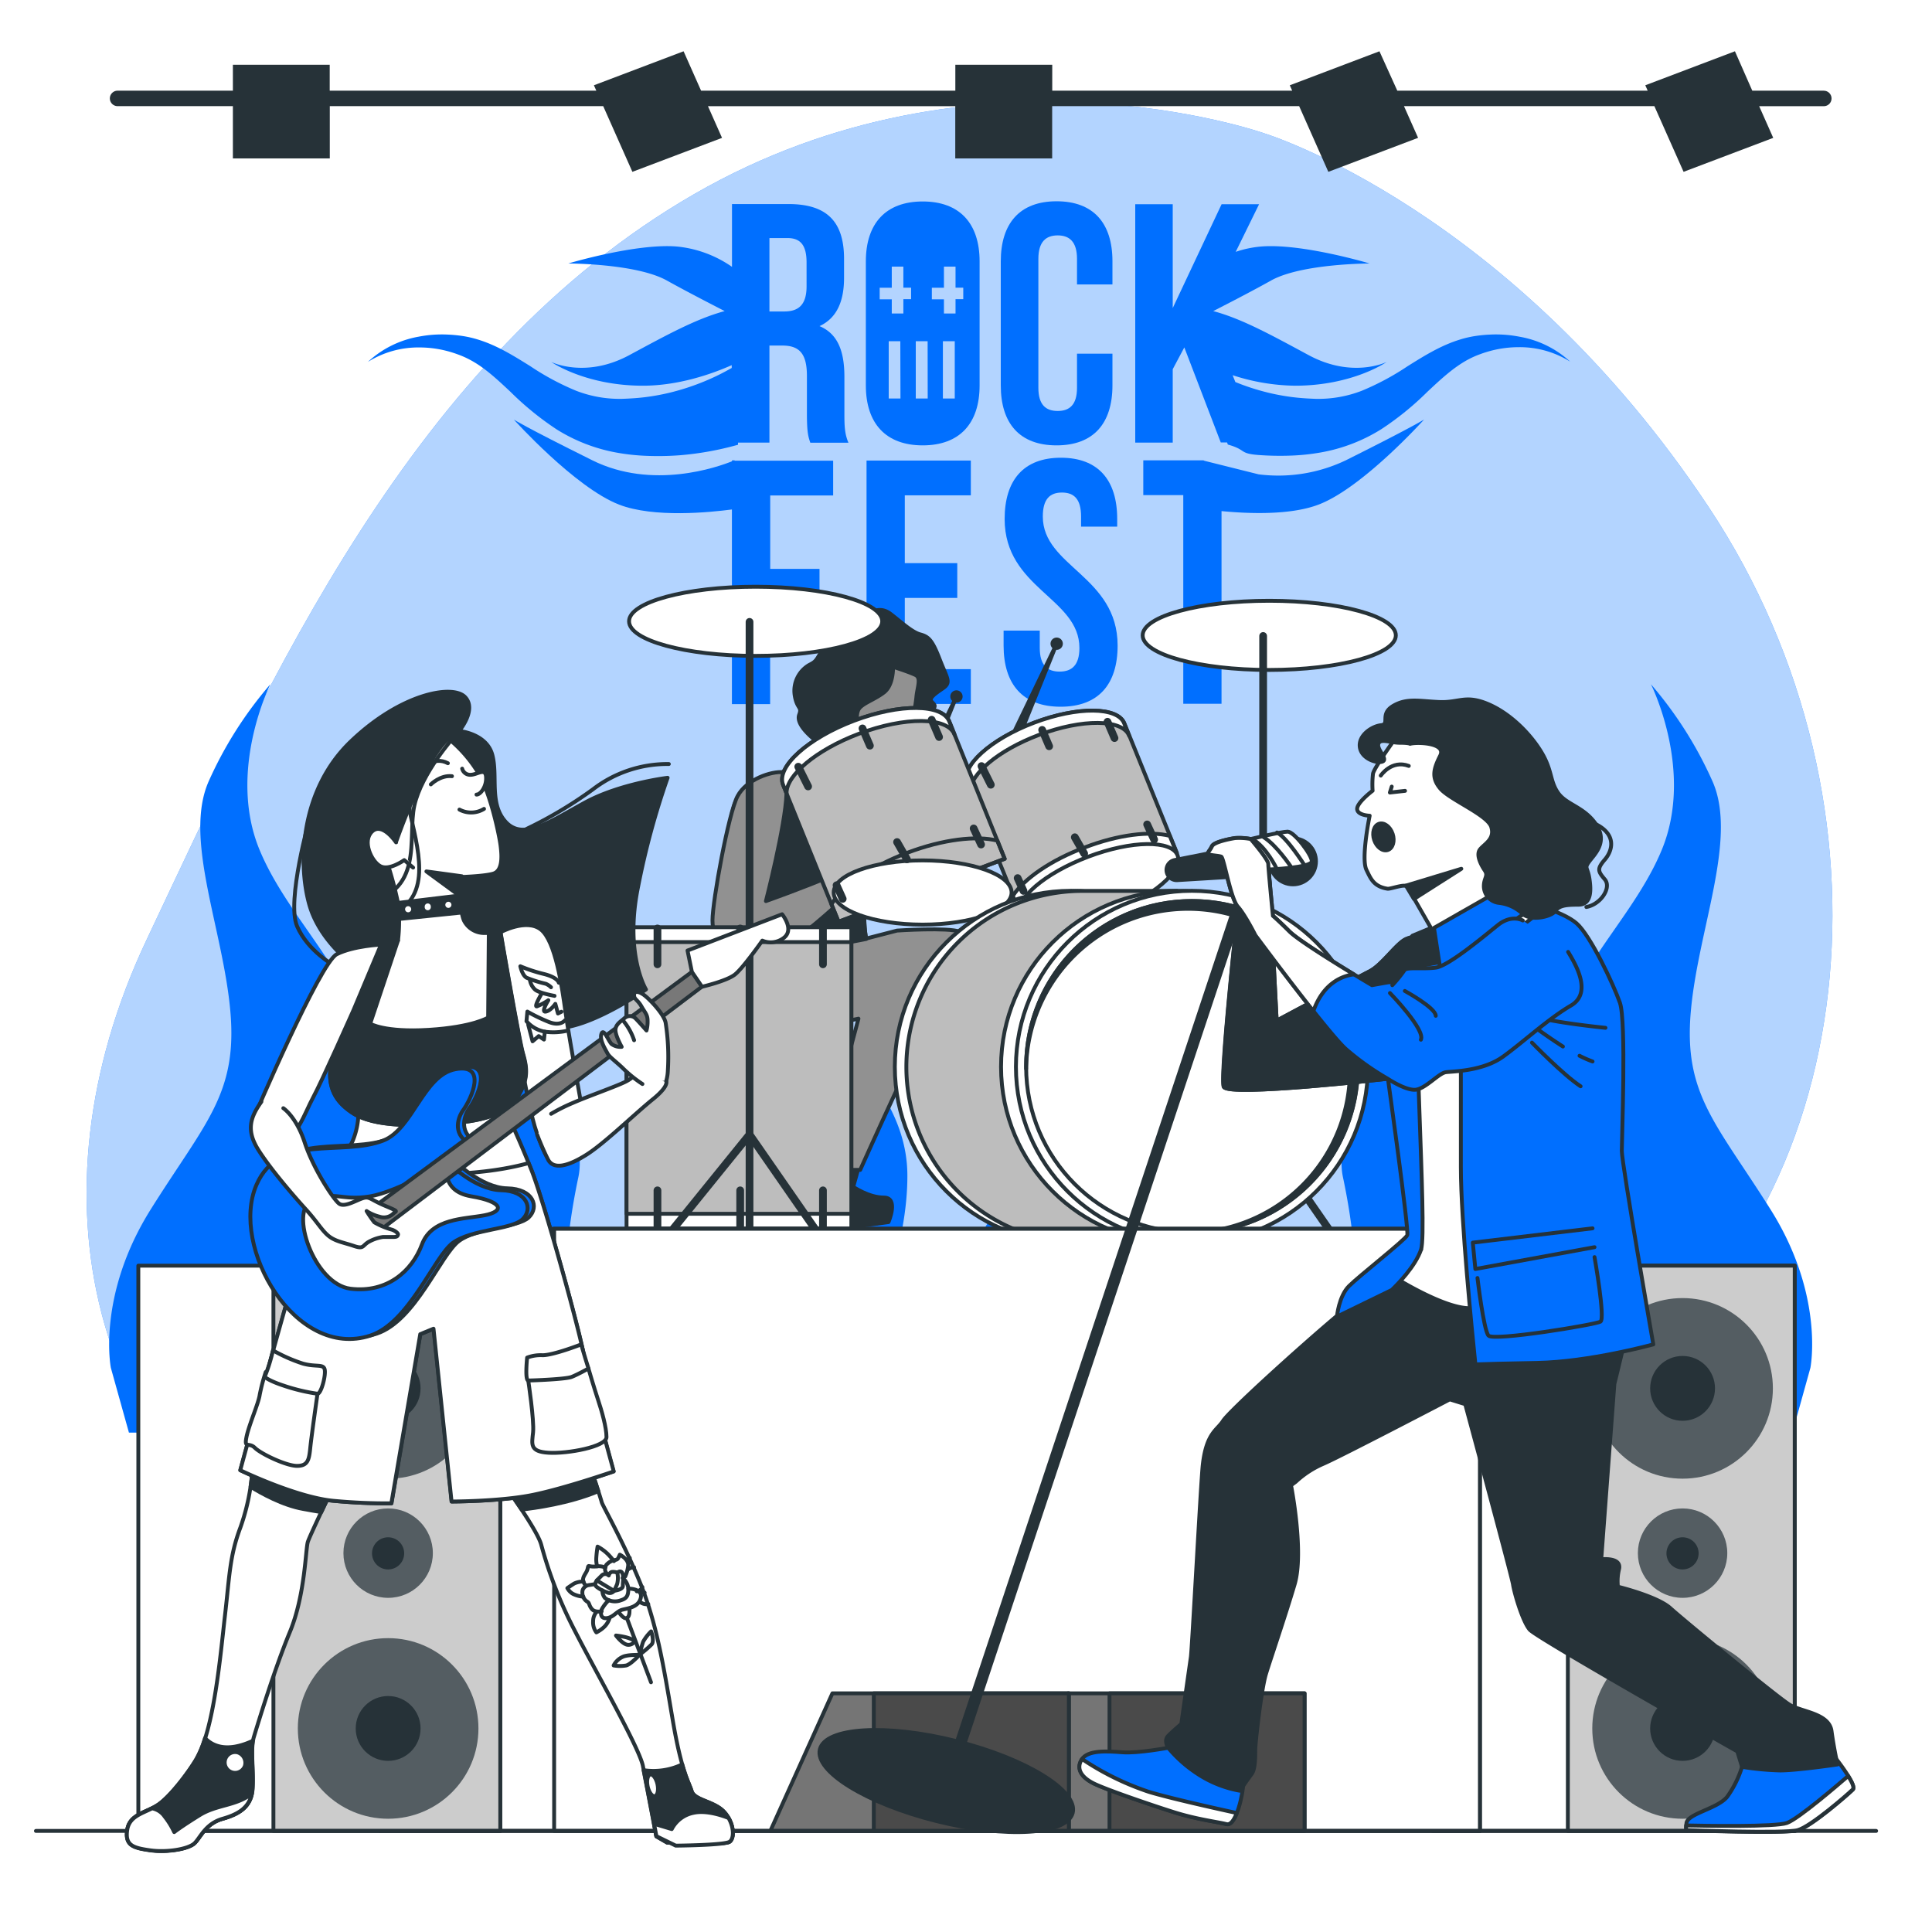 <svg class="animated" id="freepik_stories-rock-band" xmlns="http://www.w3.org/2000/svg" viewBox="0 0 500 500" version="1.1" xmlns:xlink="http://www.w3.org/1999/xlink" xmlns:svgjs="http://svgjs.com/svgjs"><style>svg#freepik_stories-rock-band:not(.animated) .animable {opacity: 0;}svg#freepik_stories-rock-band.animated #freepik--background-simple--inject-2 {animation: 1.5s Infinite  linear floating;animation-delay: 0s;}svg#freepik_stories-rock-band.animated #freepik--Graphics--inject-2 {animation: 1.5s Infinite  linear floating;animation-delay: 0s;}svg#freepik_stories-rock-band.animated #freepik--character-2--inject-2 {animation: 1.5s Infinite  linear heartbeat;animation-delay: 0s;}svg#freepik_stories-rock-band.animated #freepik--character-3--inject-2 {animation: 1.5s Infinite  linear wind;animation-delay: 0s;}svg#freepik_stories-rock-band.animated #freepik--character-1--inject-2 {animation: 1.5s Infinite  linear wind;animation-delay: 0s;}            @keyframes floating {                0% {                    opacity: 1;                    transform: translateY(0px);                }                50% {                    transform: translateY(-10px);                }                100% {                    opacity: 1;                    transform: translateY(0px);                }            }                    @keyframes heartbeat {                0% {                    transform: scale(1);                }                10% {                    transform: scale(1.1);                }                30% {                    transform: scale(1);                }                40% {                    transform: scale(1);                }                50% {                    transform: scale(1.1);                }                60% {                    transform: scale(1);                }                100% {                    transform: scale(1);                }            }                    @keyframes wind {                0% {                    transform: rotate( 0deg );                }                25% {                    transform: rotate( 1deg );                }                75% {                    transform: rotate( -1deg );                }            }        </style><g id="freepik--background-simple--inject-2" class="animable" style="transform-origin: 248.322px 223.357px;"><path d="M327.3,34.54S252.79,8.05,179.66,50.23s-110,125.9-141.73,193S24.49,378.49,80.31,409.6s93.79-14.75,172.11-17,99.38,9,164.37-35.28,76.74-148.73,25.47-226S327.3,34.54,327.3,34.54Z" style="fill: #006FFF; transform-origin: 248.322px 223.357px;" id="el3nbz76eatg9" class="animable"></path><g id="elfr7hnqqra3w"><path d="M327.3,34.54S252.79,8.05,179.66,50.23s-110,125.9-141.73,193S24.49,378.49,80.31,409.6s93.79-14.75,172.11-17,99.38,9,164.37-35.28,76.74-148.73,25.47-226S327.3,34.54,327.3,34.54Z" style="fill: rgb(255, 255, 255); opacity: 0.7; transform-origin: 248.322px 223.357px;" class="animable" id="elv9jursdvvb"></path></g></g><g id="freepik--Graphics--inject-2" class="animable" style="transform-origin: 248.617px 211.425px;"><path d="M458.21,313c-14.07-22.34-22.51-29.79-20.63-51.2s12.19-44.69,5.62-59.58a101.84,101.84,0,0,0-15.94-25.14s11.26,22.35,2.82,42.83S401,255.34,401,281.35s11.77,44.22,5.42,57.48-26.05,18.85-26.05,18.85,16.88-15.82,8.44-33.51-18.75-27-20.63-39.1,1.88-29.79,1.88-29.79-26.26,31.65-22.51,49.34,4.69,35.38,0,40a29.73,29.73,0,0,1-10.32,6.52s7.5-12.11,0-21.41c0,0-10-13.06-12.19-20.49s0-33.51,0-33.51S309.1,301.83,311,314.86s-1.87,31.65-3.75,34.44a18.5,18.5,0,0,0-2.46,5.48v0c-1.4-2.08-4.2-16-2.8-25.67S291.47,300,291.47,300s1.64,19.44,0,25-9.09,15.26-9.09,15.26c-5.59,6.94,0,16,0,16a22,22,0,0,1-7.68-4.86c-3.5-3.47-2.8-16.65,0-29.83s-16.77-36.77-16.77-36.77,2.79,13.19,1.39,22.2-9.08,16-15.37,29.14,6.29,25,6.29,25-14.68-4.16-19.41-14,4-23.46,4-42.84-15.37-30.52-21.66-45.79,2.1-31.91,2.1-31.91a76.12,76.12,0,0,0-11.89,18.73c-4.89,11.1,2.8,28.45,4.2,44.4s-4.89,21.51-15.38,38.16A54.5,54.5,0,0,0,187,338.27c-1.17-7-1.88-16.1-.83-23.41,1.87-13-14.07-39.1-14.07-39.1s2.2,26.09,0,33.51S160,329.76,160,329.76c-7.5,9.3,0,21.41,0,21.41a29.73,29.73,0,0,1-10.32-6.52c-4.69-4.65-3.75-22.34,0-40s-22.5-49.34-22.5-49.34S130.88,273,129,285.07s-12.19,21.41-20.63,39.1,8.44,33.51,8.44,33.51-19.69-5.58-26-18.85,5.43-31.48,5.42-57.48-20.63-41-29.07-61.44,2.81-42.83,2.81-42.83A101.84,101.84,0,0,0,54,202.22c-6.57,14.89,3.75,38.17,5.62,59.58S53,290.66,39,313s-10.31,41-10.31,41l4.68,16.76h430.5L468.53,354S472.28,335.34,458.21,313Z" style="fill: #006FFF; transform-origin: 248.617px 273.92px;" id="elqogoi334cl8" class="animable"></path><path d="M218.53,97.54c0-6.44-1.59-11.11-6.44-13.14,4.32-2,6.35-6.17,6.35-12.51V67c0-9.52-4.32-14.19-14.37-14.19H189.44V69.06a30,30,0,0,0-14.25-5.26c-10.55-.88-28.12,4.39-28.12,4.39s17.57,0,25.48,4.39c4.62,2.57,10.74,5.74,15,7.93-7.43,2-15.12,6.25-24.69,11.4-11.42,6.15-20.21,1.76-20.21,1.76s8.79,6.15,23.72,6.15c9.19,0,17.78-3,23-5.32v.73c-1.32.74-2.65,1.46-4,2.1a62.06,62.06,0,0,1-11.9,4.26,57.39,57.39,0,0,1-6.23,1.16c-2.09.27-4.25.4-6.21.47a31.24,31.24,0,0,1-11.87-2.07,67.13,67.13,0,0,1-11.91-6.38c-4.09-2.54-8.52-5.37-13.64-6.92a27.25,27.25,0,0,0-3.88-.89,35.62,35.62,0,0,0-3.84-.37,31.54,31.54,0,0,0-7.59.55,25.88,25.88,0,0,0-13.1,6.53,24.58,24.58,0,0,1,13.38-3.75,28.23,28.23,0,0,1,6.75.83,28.67,28.67,0,0,1,3.23,1,22.47,22.47,0,0,1,3,1.33c3.83,2,7.12,5.11,10.62,8.39a77.07,77.07,0,0,0,11.92,9.68,43.89,43.89,0,0,0,15.57,6,55.37,55.37,0,0,0,8.17.84,75.33,75.33,0,0,0,8.09-.17A79.52,79.52,0,0,0,191,115.1v-.55h8.13V89.43h3.35c4.41,0,6.35,2.11,6.35,7.84V107c0,5,.35,6,.88,7.58h9.87c-1-2.29-1.05-4.49-1.05-7.49Zm-9.79-23.45c0,4.94-2.2,6.52-5.82,6.52h-3.79v-19h4.68c3.43,0,4.93,1.94,4.93,6.35Z" style="fill: #006FFF; transform-origin: 157.39px 85.42px;" id="el9owyiz1ozcv" class="animable"></path><path d="M273.44,115.26c9.52,0,14.46-5.64,14.46-15.52v-8.2h-9.17v8.82c0,4.41-1.94,6-5,6s-5-1.58-5-6V67c0-4.41,1.94-6.08,5-6.08s5,1.67,5,6.08v6.61h9.17v-6c0-9.88-4.94-15.52-14.46-15.52S259,57.78,259,67.66V99.74C259,109.62,263.92,115.26,273.44,115.26Z" style="fill: #006FFF; transform-origin: 273.45px 83.675px;" id="elug3l85j49ts" class="animable"></path><path d="M238.8,52.14c-9.52,0-14.72,5.64-14.72,15.52V99.74c0,9.88,5.2,15.52,14.72,15.52s14.72-5.64,14.72-15.52V67.66C253.52,57.78,248.32,52.14,238.8,52.14Zm-5.76,51H230V88.3H233Zm2.75-25.71h-2v3.71h-3V77.47h-3.13v-3h3.13V69h3v5.45h2Zm4.3,25.71H237V88.3h3.07Zm7,0h-3.07V88.3h3.07Zm2.2-25.71h-2v3.71h-3V77.47h-3.13v-3h3.13V69h3v5.45h2Z" style="fill: #006FFF; transform-origin: 238.8px 83.7px;" id="elz8gbm4q3or" class="animable"></path><polygon points="224.26 182.18 251.25 182.18 251.25 173.18 234.16 173.18 234.16 154.74 247.74 154.74 247.74 145.74 234.16 145.74 234.16 128.19 251.25 128.19 251.25 119.19 224.26 119.19 224.26 182.18" style="fill: #006FFF; transform-origin: 237.755px 150.685px;" id="elnc7th4am5vc" class="animable"></polygon><path d="M269.88,133.68c0-4.5,1.8-6.21,4.95-6.21s4.95,1.71,4.95,6.21v2.61h9.35v-2c0-10.08-4.95-15.83-14.57-15.83S260,124.23,260,134.31c0,18,19.35,20.43,19.35,33.38,0,4.5-2,6.12-5.13,6.12s-5.13-1.62-5.13-6.12V163.2h-9.36v3.86c0,10.08,5,15.84,14.76,15.84s14.75-5.76,14.75-15.84C289.22,149.07,269.88,146.64,269.88,133.68Z" style="fill: #006FFF; transform-origin: 274.485px 150.68px;" id="elofrbk3f2gfo" class="animable"></path><path d="M190.12,119.14l-.12,0h-.56v.24c-3.56,1.44-20.58,7.53-36.22-.29C135.65,110.36,133,108.6,133,108.6s15.81,17.57,27.23,22c9,3.47,23.47,2,29.19,1.25v50.37h9.89v-26h12.78v-9H199.33v-19h16.29v-9H190.13Z" style="fill: #006FFF; transform-origin: 174.31px 145.41px;" id="eluhik8dxx1ge" class="animable"></path><path d="M393.24,87.14a31.63,31.63,0,0,0-7.6-.55,35.44,35.44,0,0,0-3.83.37,26.94,26.94,0,0,0-3.88.89c-5.12,1.55-9.56,4.38-13.64,6.92a67.82,67.82,0,0,1-11.91,6.38,31.27,31.27,0,0,1-11.87,2.07c-2-.07-4.12-.2-6.21-.47a56.94,56.94,0,0,1-6.23-1.16,60,60,0,0,1-8.36-2.72L319,97.1a53.86,53.86,0,0,0,16.16,2.72c14.94,0,23.72-6.15,23.72-6.15s-8.78,4.39-20.2-1.76c-9.57-5.15-17.26-9.42-24.7-11.4,4.29-2.19,10.41-5.36,15-7.93,7.91-4.39,25.48-4.39,25.48-4.39s-17.57-5.27-28.11-4.39a27.61,27.61,0,0,0-6.55,1.38l6.05-12.33h-9.7L303.5,79.73V52.85h-9.7v61.7h9.7v-19l3-5.64,9.43,24.59h1.64l.19.55c4.93,1.37,2.79,2.3,7.88,2.7a75.52,75.52,0,0,0,8.1.17,55.24,55.24,0,0,0,8.16-.84,43.82,43.82,0,0,0,15.57-6,76.69,76.69,0,0,0,11.93-9.68c3.5-3.28,6.79-6.35,10.61-8.39a23.71,23.71,0,0,1,3-1.33,30,30,0,0,1,3.23-1,28.31,28.31,0,0,1,6.76-.83,24.52,24.52,0,0,1,13.37,3.75A25.88,25.88,0,0,0,393.24,87.14Z" style="fill: #006FFF; transform-origin: 350.085px 85.405px;" id="el1ryisa7wqd3" class="animable"></path><path d="M325.73,122.76l-14-3.5-.28-.12v0H295.88v9h10.35v54h9.9V132.27c6.9.67,17.86,1.12,25.19-1.71,11.42-4.39,27.24-22,27.24-22s-2.64,1.76-20.21,10.54A40.54,40.54,0,0,1,325.73,122.76Z" style="fill: #006FFF; transform-origin: 332.22px 145.35px;" id="el7dlrf0284pe" class="animable"></path></g><g id="freepik--character-2--inject-2" class="animable" style="transform-origin: 263.217px 241.872px;"><polygon points="261.32 191.79 273.47 166.59 262.84 193 261.32 191.79" style="fill: rgb(38, 50, 56); stroke: rgb(38, 50, 56); stroke-linecap: round; stroke-linejoin: round; transform-origin: 267.395px 179.795px;" id="eln7c3rad1mfa" class="animable"></polygon><path d="M274.56,166.59a1.09,1.09,0,1,0-1.09,1.09A1.09,1.09,0,0,0,274.56,166.59Z" style="fill: rgb(38, 50, 56); stroke: rgb(38, 50, 56); stroke-linecap: round; stroke-linejoin: round; transform-origin: 273.47px 166.59px;" id="elt2pfvivirah" class="animable"></path><polygon points="235.38 205.46 247.53 180.25 236.9 206.67 235.38 205.46" style="fill: rgb(38, 50, 56); stroke: rgb(38, 50, 56); stroke-linecap: round; stroke-linejoin: round; transform-origin: 241.455px 193.46px;" id="elu3azuhmw7x" class="animable"></polygon><path d="M248.62,180.25a1.09,1.09,0,1,0-1.09,1.09A1.09,1.09,0,0,0,248.62,180.25Z" style="fill: rgb(38, 50, 56); stroke: rgb(38, 50, 56); stroke-linecap: round; stroke-linejoin: round; transform-origin: 247.53px 180.25px;" id="elfrzpj7i07kc" class="animable"></path><path d="M222.81,300l-2,7.15s4,2.78,7.94,2.78,1.19,6.35,1.19,6.35-5.56.8-9.53,1.2-8.34-3.58-11.51-4.77-7.15-2.78-7.15-2.78l6.75-11.52,2-3.57Z" style="fill: rgb(38, 50, 56); stroke: rgb(38, 50, 56); stroke-linecap: round; stroke-linejoin: round; transform-origin: 216.312px 306.174px;" id="elel1gm9tbqv9" class="animable"></path><path d="M217.41,183.61s-2.36,8.56-4.72,11.8-3.84,3.84-10,4.43-10.63,3.55-12.4,8-5.9,30.41-4.72,32.77-1.77,21.55,4.72,25.09,31.88-2.07,31.88-2.07L211.7,302.77h10.92s17.52-39.17,21.95-46,6.79-14.46,3.83-15.64-16.23-.3-16.23-.3l-8,2.07s-2.36-10.92,3.25-20.66,11.51-13,10-18.3-13-4.73-13-4.73l2.07-5Z" style="fill: rgb(145, 145, 145); stroke: rgb(38, 50, 56); stroke-linecap: round; stroke-linejoin: round; transform-origin: 217.539px 243.19px;" id="elhxmgt3kmp28" class="animable"></path><path d="M227.45,222.28c5.6-9.74,11.51-13,10-18.3s-13-4.73-13-4.73,3.25,9.45-3.24,8.56-10.93-9.74-10.93-9.74l-.14,0c-1.56,1.06-3.59,1.44-7.53,1.81-6.2.59-10.63,3.55-12.4,8s-5.9,30.41-4.72,32.77a4.75,4.75,0,0,1,.27,1.58c2.85,2.28,6.85,5,9.77,5.21,5,.29,28.63-4.43,28.63-4.43S221.84,232,227.45,222.28Z" style="fill: rgb(38, 50, 56); stroke: rgb(38, 50, 56); stroke-linecap: round; stroke-linejoin: round; transform-origin: 211.485px 222.761px;" id="el5cyn3uojztk" class="animable"></path><path d="M202.65,199.84s1.18-2.65.89,5.61-5.32,27.75-5.32,27.75,10-3.54,16.83-6.5,8.56-3.54,8.56-3.54l.59,3.84s-19.78,19.78-28,21.55-11.81-5.32-11.81-10.33,4.13-27.75,6.49-32.18S199.7,199.55,202.65,199.84Z" style="fill: rgb(145, 145, 145); stroke: rgb(38, 50, 56); stroke-linecap: round; stroke-linejoin: round; transform-origin: 204.295px 224.131px;" id="elxhy3b6d3udq" class="animable"></path><path d="M222.72,163.54s-5.61,5.6-5.9,13,0,10.93,1.18,13.88,6.49,8.26,11.22,6.79,10.33-13.58,10-22.14S231.28,158.52,222.72,163.54Z" style="fill: rgb(145, 145, 145); stroke: rgb(38, 50, 56); stroke-linecap: round; stroke-linejoin: round; transform-origin: 227.975px 179.722px;" id="elqf7mwjw4dsb" class="animable"></path><path d="M231.12,172.57s.19,4.67-2.34,6.62-5.83,2.91-6.61,4.47,0,3.31-1.36,4.86-3.31,6-3.31,6-.78,1.16-4.67-1.56-6.81-5.84-6-8-.59-1.36-1.17-5.06a7.73,7.73,0,0,1,3.7-7.78c1.94-1,1.75-1,4.08-5.06s2-4.47,4.87-6,4.28-1.36,6-2.14,3.69-1.94,6.22,0,5.45,4.67,7.59,5.25,3.11,1.37,5.06,6.43,3.11,6,.78,7.58-3.51,2.53-2.92,3.31,1.36,1,.39,2.14a8,8,0,0,1-3.12,2.33c-1,.39-2.33,1-2.33,1a50.67,50.67,0,0,0,1.17-6.42c.19-2.53,1.36-5.06-.2-5.84S231.12,172.57,231.12,172.57Z" style="fill: rgb(38, 50, 56); stroke: rgb(38, 50, 56); stroke-linecap: round; stroke-linejoin: round; transform-origin: 225.415px 176.311px;" id="elpxi3poildu9" class="animable"></path><ellipse cx="328.48" cy="164.43" rx="32.76" ry="8.95" style="fill: rgb(255, 255, 255); stroke: rgb(38, 50, 56); stroke-linecap: round; stroke-linejoin: round; transform-origin: 328.48px 164.43px;" id="elykurfjfob0p" class="animable"></ellipse><polyline points="326.9 164.59 326.9 293.62 306.67 318.61" style="fill: none; stroke: rgb(38, 50, 56); stroke-linecap: round; stroke-linejoin: round; stroke-width: 2px; transform-origin: 316.785px 241.6px;" id="elgdj7dshnx1l" class="animable"></polyline><line x1="326.9" y1="293.62" x2="343.96" y2="318.22" style="fill: none; stroke: rgb(38, 50, 56); stroke-linecap: round; stroke-linejoin: round; stroke-width: 2px; transform-origin: 335.43px 305.92px;" id="elb3d3bmzt2d8" class="animable"></line><line x1="326.9" y1="295.6" x2="326.9" y2="318.22" style="fill: none; stroke: rgb(38, 50, 56); stroke-linecap: round; stroke-linejoin: round; stroke-width: 2px; transform-origin: 326.9px 306.91px;" id="el4ix2ri22h32" class="animable"></line><path d="M291,187.24c-1.66-4.36-12.1-4.46-23.33-.21s-19,11.24-17.34,15.6l13.59,33.52,40.66-15.39Z" style="fill: rgb(189, 189, 189); stroke: rgb(38, 50, 56); stroke-linecap: round; stroke-linejoin: round; transform-origin: 277.343px 210.028px;" id="elzl3rcbfufis" class="animable"></path><path d="M268.78,190.23c11.29-4.27,21.79-4.18,23.45.21l-1.28-3.2c-1.66-4.36-12.1-4.46-23.33-.21s-19,11.24-17.34,15.6l.87,2.14C251,200.37,258.42,194.15,268.78,190.23Z" style="fill: rgb(255, 255, 255); stroke: rgb(38, 50, 56); stroke-linecap: round; stroke-linejoin: round; transform-origin: 271.143px 194.338px;" id="el8edvdvg7stx" class="animable"></path><path d="M262.12,231.84l1.75,4.31,40.66-15.39-1.8-4.44c-5.05-1.3-13.32-.34-22,3C271.9,222.61,265,227.47,262.12,231.84Z" style="fill: rgb(255, 255, 255); stroke: rgb(38, 50, 56); stroke-linecap: round; stroke-linejoin: round; transform-origin: 283.325px 225.956px;" id="elraknnqx81h" class="animable"></path><path d="M264.08,236.71c1.54,4.06,11.88,3.9,23.11-.35s19.09-11,17.56-15-11.88-3.9-23.11.35S262.55,232.66,264.08,236.71Z" style="fill: rgb(255, 255, 255); stroke: rgb(38, 50, 56); stroke-linecap: round; stroke-linejoin: round; transform-origin: 284.415px 229.047px;" id="elylpvpqnf8b" class="animable"></path><line x1="254.01" y1="198.26" x2="256.42" y2="203.09" style="fill: none; stroke: rgb(38, 50, 56); stroke-linecap: round; stroke-linejoin: round; stroke-width: 2px; transform-origin: 255.215px 200.675px;" id="el6mqgdx98ktc" class="animable"></line><line x1="269.71" y1="188.9" x2="271.52" y2="193.13" style="fill: none; stroke: rgb(38, 50, 56); stroke-linecap: round; stroke-linejoin: round; stroke-width: 2px; transform-origin: 270.615px 191.015px;" id="elzkfc9j603w" class="animable"></line><line x1="286.62" y1="186.79" x2="288.43" y2="191.01" style="fill: none; stroke: rgb(38, 50, 56); stroke-linecap: round; stroke-linejoin: round; stroke-width: 2px; transform-origin: 287.525px 188.9px;" id="el28kxyl0ptygj" class="animable"></line><line x1="263.37" y1="227.25" x2="264.88" y2="230.57" style="fill: none; stroke: rgb(38, 50, 56); stroke-linecap: round; stroke-linejoin: round; stroke-width: 2px; transform-origin: 264.125px 228.91px;" id="elakz50zpm1bj" class="animable"></line><line x1="278.16" y1="216.68" x2="280.58" y2="220.9" style="fill: none; stroke: rgb(38, 50, 56); stroke-linecap: round; stroke-linejoin: round; stroke-width: 2px; transform-origin: 279.37px 218.79px;" id="elw4uyxv3kqn" class="animable"></line><line x1="296.88" y1="213.36" x2="298.69" y2="217.28" style="fill: none; stroke: rgb(38, 50, 56); stroke-linecap: round; stroke-linejoin: round; stroke-width: 2px; transform-origin: 297.785px 215.32px;" id="elv98ia11fqmf" class="animable"></line><path d="M245.69,186.75c-1.75-4.62-12.8-4.72-24.69-.22s-20.11,11.89-18.36,16.52L217,238.53l43-16.29Z" style="fill: rgb(189, 189, 189); stroke: rgb(38, 50, 56); stroke-linecap: round; stroke-linejoin: round; transform-origin: 231.203px 210.874px;" id="elnkwg6pcfgih" class="animable"></path><path d="M222.22,189.92c12-4.53,23.07-4.43,24.83.22l-1.36-3.39c-1.75-4.62-12.8-4.72-24.69-.22s-20.11,11.89-18.36,16.52l.92,2.26C203.43,200.66,211.26,194.06,222.22,189.92Z" style="fill: rgb(255, 255, 255); stroke: rgb(38, 50, 56); stroke-linecap: round; stroke-linejoin: round; transform-origin: 224.728px 194.264px;" id="eloy7fw2mc0m" class="animable"></path><path d="M215.18,234l1.85,4.56,43-16.29-1.91-4.71c-5.35-1.37-14.11-.35-23.3,3.13C225.53,224.19,218.19,229.34,215.18,234Z" style="fill: none; stroke: rgb(38, 50, 56); stroke-linecap: round; stroke-linejoin: round; transform-origin: 237.605px 227.766px;" id="elbttb9z1duw" class="animable"></path><g id="elgl3jb3lua79"><ellipse cx="238.78" cy="230.98" rx="23.02" ry="8.31" style="fill: rgb(255, 255, 255); stroke: rgb(38, 50, 56); stroke-linecap: round; stroke-linejoin: round; transform-origin: 238.78px 230.98px; transform: rotate(-20.73deg);" class="animable" id="eluhyw2r4gmh"></ellipse></g><line x1="206.59" y1="198.42" x2="209.14" y2="203.53" style="fill: none; stroke: rgb(38, 50, 56); stroke-linecap: round; stroke-linejoin: round; stroke-width: 2px; transform-origin: 207.865px 200.975px;" id="elpx9sidb6iv" class="animable"></line><line x1="223.21" y1="188.51" x2="225.13" y2="192.98" style="fill: none; stroke: rgb(38, 50, 56); stroke-linecap: round; stroke-linejoin: round; stroke-width: 2px; transform-origin: 224.17px 190.745px;" id="ela82y514r6jp" class="animable"></line><line x1="241.11" y1="186.27" x2="243.03" y2="190.74" style="fill: none; stroke: rgb(38, 50, 56); stroke-linecap: round; stroke-linejoin: round; stroke-width: 2px; transform-origin: 242.07px 188.505px;" id="elmsktq7424c" class="animable"></line><line x1="216.5" y1="229.1" x2="218.09" y2="232.62" style="fill: none; stroke: rgb(38, 50, 56); stroke-linecap: round; stroke-linejoin: round; stroke-width: 2px; transform-origin: 217.295px 230.86px;" id="el7cdbm01sd6p" class="animable"></line><line x1="232.16" y1="217.92" x2="234.72" y2="222.39" style="fill: none; stroke: rgb(38, 50, 56); stroke-linecap: round; stroke-linejoin: round; stroke-width: 2px; transform-origin: 233.44px 220.155px;" id="el8jykhk7xovu" class="animable"></line><line x1="251.98" y1="214.4" x2="253.9" y2="218.56" style="fill: none; stroke: rgb(38, 50, 56); stroke-linecap: round; stroke-linejoin: round; stroke-width: 2px; transform-origin: 252.94px 216.48px;" id="el2hzkcvezxfu" class="animable"></line><rect x="162.15" y="239.97" width="58.18" height="78" style="fill: rgb(255, 255, 255); stroke: rgb(38, 50, 56); stroke-linecap: round; stroke-linejoin: round; transform-origin: 191.24px 278.97px;" id="elhgyy1pxbp7q" class="animable"></rect><rect x="162.15" y="243.81" width="58.18" height="70.32" style="fill: rgb(189, 189, 189); stroke: rgb(38, 50, 56); stroke-linecap: round; stroke-linejoin: round; transform-origin: 191.24px 278.97px;" id="elcuutt9ikfd" class="animable"></rect><line x1="170.15" y1="240.29" x2="170.15" y2="249.56" style="fill: none; stroke: rgb(38, 50, 56); stroke-linecap: round; stroke-linejoin: round; stroke-width: 2px; transform-origin: 170.15px 244.925px;" id="els35972oo98" class="animable"></line><line x1="191.56" y1="240.29" x2="191.56" y2="249.56" style="fill: none; stroke: rgb(38, 50, 56); stroke-linecap: round; stroke-linejoin: round; stroke-width: 2px; transform-origin: 191.56px 244.925px;" id="elj9gjgqu28ie" class="animable"></line><line x1="212.98" y1="240.29" x2="212.98" y2="249.56" style="fill: none; stroke: rgb(38, 50, 56); stroke-linecap: round; stroke-linejoin: round; stroke-width: 2px; transform-origin: 212.98px 244.925px;" id="el28x5xocwqd" class="animable"></line><line x1="170.15" y1="308.06" x2="170.15" y2="317.33" style="fill: none; stroke: rgb(38, 50, 56); stroke-linecap: round; stroke-linejoin: round; stroke-width: 2px; transform-origin: 170.15px 312.695px;" id="ely49ja4ukjng" class="animable"></line><line x1="191.56" y1="308.06" x2="191.56" y2="317.33" style="fill: none; stroke: rgb(38, 50, 56); stroke-linecap: round; stroke-linejoin: round; stroke-width: 2px; transform-origin: 191.56px 312.695px;" id="eliaijgwoz8nl" class="animable"></line><line x1="212.98" y1="308.06" x2="212.98" y2="317.33" style="fill: none; stroke: rgb(38, 50, 56); stroke-linecap: round; stroke-linejoin: round; stroke-width: 2px; transform-origin: 212.98px 312.695px;" id="elc2dgrkpn91h" class="animable"></line><ellipse cx="195.56" cy="160.79" rx="32.76" ry="8.95" style="fill: rgb(255, 255, 255); stroke: rgb(38, 50, 56); stroke-linecap: round; stroke-linejoin: round; transform-origin: 195.56px 160.79px;" id="eljw6mqjypxt" class="animable"></ellipse><polyline points="193.98 160.94 193.98 293.62 173.75 318.61" style="fill: none; stroke: rgb(38, 50, 56); stroke-linecap: round; stroke-linejoin: round; stroke-width: 2px; transform-origin: 183.865px 239.775px;" id="elofwggvpf26r" class="animable"></polyline><line x1="193.98" y1="293.62" x2="211.05" y2="318.22" style="fill: none; stroke: rgb(38, 50, 56); stroke-linecap: round; stroke-linejoin: round; stroke-width: 2px; transform-origin: 202.515px 305.92px;" id="ellgdtcxgrq7o" class="animable"></line><line x1="193.98" y1="295.6" x2="193.98" y2="318.22" style="fill: none; stroke: rgb(38, 50, 56); stroke-linecap: round; stroke-linejoin: round; stroke-width: 2px; transform-origin: 193.98px 306.91px;" id="elfwf8dp4zr4" class="animable"></line><circle cx="277.13" cy="276.09" r="45.55" style="fill: rgb(255, 255, 255); stroke: rgb(38, 50, 56); stroke-linecap: round; stroke-linejoin: round; transform-origin: 277.13px 276.09px;" id="elh6tlv5zzbmw" class="animable"></circle><path d="M325.24,276.09A45.53,45.53,0,0,0,304.62,238v-7.43H279.69a45.55,45.55,0,0,0-2.56,91v.07h27.49v-7.43A45.53,45.53,0,0,0,325.24,276.09Z" style="fill: rgb(189, 189, 189); stroke: rgb(38, 50, 56); stroke-linecap: round; stroke-linejoin: round; transform-origin: 279.903px 276.105px;" id="elesh2fbkubnn" class="animable"></path><circle cx="304.62" cy="276.09" r="45.55" style="fill: rgb(255, 255, 255); stroke: rgb(38, 50, 56); stroke-linecap: round; stroke-linejoin: round; transform-origin: 304.62px 276.09px;" id="elidgpbogg3g" class="animable"></circle><circle cx="308.47" cy="276.09" r="45.55" style="fill: rgb(255, 255, 255); stroke: rgb(38, 50, 56); stroke-linecap: round; stroke-linejoin: round; transform-origin: 308.47px 276.09px;" id="elsw18h7nzwxq" class="animable"></circle><g id="el0ulk6nq0aw9o"><circle cx="308.47" cy="276.09" r="42.91" style="fill: rgb(255, 255, 255); stroke: rgb(38, 50, 56); stroke-linecap: round; stroke-linejoin: round; transform-origin: 308.47px 276.09px; transform: rotate(-21.89deg);" class="animable" id="ela4gp74wbtmm"></circle></g><path d="M308.47,233.18a42.91,42.91,0,0,0-42.91,42.91c0,.17,0,.33,0,.5A41.9,41.9,0,1,1,308,319l.51,0a42.91,42.91,0,0,0,0-85.82Z" style="fill: rgb(38, 50, 56); stroke: rgb(38, 50, 56); stroke-linecap: round; stroke-linejoin: round; transform-origin: 308.49px 276.09px;" id="el8gr5glk7o3" class="animable"></path></g><g id="freepik--Speakers--inject-2" class="animable" style="transform-origin: 247.42px 397.891px;"><rect x="370.8" y="327.55" width="93.67" height="146.29" style="fill: rgb(255, 255, 255); stroke: rgb(38, 50, 56); stroke-linecap: round; stroke-linejoin: round; transform-origin: 417.635px 400.695px;" id="eld2xl21g99li" class="animable"></rect><rect x="405.76" y="327.55" width="58.71" height="146.29" style="fill: rgb(204, 204, 204); stroke: rgb(38, 50, 56); stroke-linecap: round; stroke-linejoin: round; transform-origin: 435.115px 400.695px;" id="elgotd1pt5du" class="animable"></rect><g id="elt8cw1g0eli"><circle cx="435.45" cy="359.31" r="23.37" style="fill: rgb(84, 93, 98); transform-origin: 435.45px 359.31px; transform: rotate(-80.82deg);" class="animable" id="el4jgwp49zsz8"></circle></g><g id="elitq4aqalu7i"><circle cx="435.45" cy="359.31" r="8.39" style="fill: rgb(38, 50, 56); transform-origin: 435.45px 359.31px; transform: rotate(-42.04deg);" class="animable" id="elzd6byjynq"></circle></g><g id="elfqqcmyo9ydm"><circle cx="435.45" cy="447.32" r="23.37" style="fill: rgb(84, 93, 98); transform-origin: 435.45px 447.32px; transform: rotate(-22.17deg);" class="animable" id="el7q6b7ag8wbg"></circle></g><g id="elaqq9f8psy37"><circle cx="435.45" cy="447.32" r="8.39" style="fill: rgb(38, 50, 56); transform-origin: 435.45px 447.32px; transform: rotate(-77.29deg);" class="animable" id="ellaehjk0iez"></circle></g><g id="elefethqjoyl8"><circle cx="435.45" cy="401.95" r="11.57" style="fill: rgb(84, 93, 98); transform-origin: 435.45px 401.95px; transform: rotate(-26.02deg);" class="animable" id="elkontqdq89c"></circle></g><path d="M439.6,402a4.16,4.16,0,1,1-4.15-4.15A4.15,4.15,0,0,1,439.6,402Z" style="fill: rgb(38, 50, 56); transform-origin: 435.44px 402.01px;" id="elqkpek755bf" class="animable"></path><rect x="98.37" y="318" width="284.63" height="155.84" style="fill: rgb(255, 255, 255); stroke: rgb(38, 50, 56); stroke-linecap: round; stroke-linejoin: round; transform-origin: 240.685px 395.92px;" id="elx1kroci6mtq" class="animable"></rect><rect x="143.41" y="318" width="239.59" height="155.84" style="fill: rgb(255, 255, 255); stroke: rgb(38, 50, 56); stroke-linecap: round; stroke-linejoin: round; transform-origin: 263.205px 395.92px;" id="elqgp6kjvmp2o" class="animable"></rect><rect x="35.8" y="327.55" width="93.67" height="146.29" style="fill: rgb(255, 255, 255); stroke: rgb(38, 50, 56); stroke-linecap: round; stroke-linejoin: round; transform-origin: 82.635px 400.695px;" id="el9yohi7780n" class="animable"></rect><rect x="70.76" y="327.55" width="58.71" height="146.29" style="fill: rgb(204, 204, 204); stroke: rgb(38, 50, 56); stroke-linecap: round; stroke-linejoin: round; transform-origin: 100.115px 400.695px;" id="elfa15bbrmhak" class="animable"></rect><g id="elwzrmy019vdi"><circle cx="100.45" cy="359.31" r="23.37" style="fill: rgb(84, 93, 98); transform-origin: 100.45px 359.31px; transform: rotate(-81.01deg);" class="animable" id="eltcus78uz2h"></circle></g><g id="elqd2mqgianrs"><circle cx="100.45" cy="359.31" r="8.39" style="fill: rgb(38, 50, 56); transform-origin: 100.45px 359.31px; transform: rotate(-46.45deg);" class="animable" id="ela5xwilfazmt"></circle></g><g id="el41r5ihe9cvq"><circle cx="100.45" cy="447.32" r="23.37" style="fill: rgb(84, 93, 98); transform-origin: 100.45px 447.32px; transform: rotate(-21.37deg);" class="animable" id="elg0dwpaiut6u"></circle></g><g id="el0ay6c1agqlnl"><circle cx="100.45" cy="447.32" r="8.39" style="fill: rgb(38, 50, 56); transform-origin: 100.45px 447.32px; transform: rotate(-76.42deg);" class="animable" id="elx3644qgctob"></circle></g><g id="eldgarrjb97yd"><circle cx="100.45" cy="401.95" r="11.57" style="fill: rgb(84, 93, 98); transform-origin: 100.45px 401.95px; transform: rotate(-23.25deg);" class="animable" id="elqk7yd5iipq"></circle></g><path d="M104.6,402a4.16,4.16,0,1,1-4.15-4.15A4.15,4.15,0,0,1,104.6,402Z" style="fill: rgb(38, 50, 56); transform-origin: 100.44px 402.01px;" id="elvhmhr4hww09" class="animable"></path><polygon points="260.37 473.84 337.62 473.84 337.62 438.23 276.43 438.23 260.37 473.84" style="fill: rgb(117, 117, 117); stroke: rgb(38, 50, 56); stroke-linecap: round; stroke-linejoin: round; transform-origin: 298.995px 456.035px;" id="elchdafak7r6l" class="animable"></polygon><rect x="287.14" y="438.23" width="50.48" height="35.62" style="fill: rgb(74, 74, 74); stroke: rgb(38, 50, 56); stroke-linecap: round; stroke-linejoin: round; transform-origin: 312.38px 456.04px;" id="elwr1wqqgqpa" class="animable"></rect><polygon points="199.37 473.84 276.62 473.84 276.62 438.23 215.43 438.23 199.37 473.84" style="fill: rgb(117, 117, 117); stroke: rgb(38, 50, 56); stroke-linecap: round; stroke-linejoin: round; transform-origin: 237.995px 456.035px;" id="ely63fbf5tkh" class="animable"></polygon><rect x="226.14" y="438.23" width="50.48" height="35.62" style="fill: rgb(74, 74, 74); stroke: rgb(38, 50, 56); stroke-linecap: round; stroke-linejoin: round; transform-origin: 251.38px 456.04px;" id="elymh3e497zt9" class="animable"></rect><line x1="9.3" y1="473.84" x2="485.54" y2="473.84" style="fill: none; stroke: rgb(38, 50, 56); stroke-linecap: round; stroke-linejoin: round; transform-origin: 247.42px 473.84px;" id="el507wv2m9r9c" class="animable"></line></g><g id="freepik--character-3--inject-2" class="animable" style="transform-origin: 345.877px 327.578px;"><path d="M450.83,457.26A26.66,26.66,0,0,1,447,465c-2.48,3.1-10.23,4.34-10.54,6.82s.31,1.86.31,1.86,25.1.93,28.51,0,13-9.3,14.25-10.54-5.88-9.92-5.88-9.92Z" style="fill: #006FFF; stroke: rgb(38, 50, 56); stroke-linecap: round; stroke-linejoin: round; transform-origin: 458.025px 463.657px;" id="elr2ozjypwpc" class="animable"></path><path d="M436.74,473.64s-.5.49-.37-1.22c4.83.11,23.14.43,26.09-.64,3.12-1.14,14-10.57,15.85-12.16,1,1.62,1.64,3,1.19,3.48-1.24,1.24-10.84,9.61-14.25,10.54S436.74,473.64,436.74,473.64Z" style="fill: rgb(255, 255, 255); stroke: rgb(38, 50, 56); stroke-linecap: round; stroke-linejoin: round; transform-origin: 457.997px 466.837px;" id="elbqlwh5ka84e" class="animable"></path><path d="M302.32,452.32s-7.81,1.48-11.84,1.17-9-.62-10.53,1.86,0,4.65,3.1,6.2,14.87,5.58,20.76,7.44,11.15,2.48,13.63,3.1,4.34-8.06,4.34-10.85S302.32,452.32,302.32,452.32Z" style="fill: #006FFF; stroke: rgb(38, 50, 56); stroke-linecap: round; stroke-linejoin: round; transform-origin: 300.565px 462.221px;" id="elfv7pc4zen75" class="animable"></path><path d="M283.05,461.55c-3.1-1.55-4.65-3.72-3.1-6.2l.09-.11a71.56,71.56,0,0,0,17.26,8.48c5.29,1.61,17.07,4.24,22.78,5.49-.72,1.82-1.62,3.13-2.64,2.88-2.48-.62-7.74-1.24-13.63-3.1S286.15,463.1,283.05,461.55Z" style="fill: rgb(255, 255, 255); stroke: rgb(38, 50, 56); stroke-linecap: round; stroke-linejoin: round; transform-origin: 299.711px 463.68px;" id="eln6ws4966i0h" class="animable"></path><path d="M420.57,346.73l-2.16,8.95-.61,2.47-3.4,45.39s5.25-.62,4.63,2.47a13.11,13.11,0,0,0-.31,4.63s10.19,2.47,13.59,5.56,27.79,23.15,30.87,25S473.37,443.37,474,448s1.54,8.64,1.54,8.64-10.49,1.55-14.82,1.55a72.61,72.61,0,0,1-9.88-.93l-1.23-4s-51.87-29.33-53.73-31.5-4-9.57-4.32-11.73S379.2,363.4,379.2,363.4l-4-1.24S346.78,377,342.46,378.84a24.82,24.82,0,0,0-7.1,4.63l-1.24.92s3.4,17.29.93,25.63-6.18,19.14-7.41,23.16-2.78,17.91-2.78,19.76,0,4.94-.93,6.17-3.08,4.33-3.08,4.33a29.21,29.21,0,0,1-9.88-3.71,34.42,34.42,0,0,1-8.65-7.41s-1.23-1.85,0-3.09,3.4-3.08,3.4-3.08,2.16-15.13,2.47-17.29,2.6-45.32,3.08-49.71c.93-8.34,3.71-9,5.25-11.43s19.15-18.52,30.57-28.1S369.94,326,373,326s13.49,5.34,19.36,5.34,26.33,13.49,27.26,13.18S420.57,346.73,420.57,346.73Z" style="fill: rgb(38, 50, 56); stroke: rgb(38, 50, 56); stroke-linecap: round; stroke-linejoin: round; transform-origin: 388.657px 394.72px;" id="el5ouy8vd6ty5" class="animable"></path><path d="M363.2,254.12s.57,29.76,1.15,38.92,3.43,30.33,3.43,30.33l-7.44,6.87s13.5,8.59,20.2,8.3a33.1,33.1,0,0,0,10.7-2l18.32-6.87s-10.31-79.54-11.45-82.41-16.6-5.15-20.6-4.57S363.2,254.12,363.2,254.12Z" style="fill: rgb(255, 255, 255); stroke: rgb(38, 50, 56); stroke-linecap: round; stroke-linejoin: round; transform-origin: 384.95px 290.573px;" id="el2r3kkw759qa" class="animable"></path><path d="M378.53,212.35s4.08-8.86,6.71-4.55-1.2,9.1-3.11,10.06-4.08-.72-4.08-.72" style="fill: rgb(255, 255, 255); stroke: rgb(38, 50, 56); stroke-linecap: round; stroke-linejoin: round; transform-origin: 382.092px 212.387px;" id="el8vprxwf55ml" class="animable"></path><path d="M321.76,222.17l6.47.24,2.17,41.73s20.66-11.06,24-12.74,6.88-7.19,9.51-8.39,9.1-1.67,9.1-1.67l19.17-10.07,3.35,2.4s8.86,2.16,12.46,5.27,9.58,15.81,11.25,20.6.48,35,.48,38.32,8.15,50.07,8.15,50.07-16.53,4.55-30.18,4.79c-8.34.14-13.27.29-15.86.38-.86-8.35-3.76-37.28-3.76-50.91V255.27c-4-10.3-7.44-1.72-10.3-.58s1.72,63.53,0,68.68c-1.45,4.35-6.17,9.11-7.59,10.47L346,340.74s.48-5.27,3.11-7.9,14.61-12,15.09-13.18-5-40.48-5-40.48-41.24,4.72-42.44,2.09S321.76,222.17,321.76,222.17Z" style="fill: #006FFF; stroke: rgb(38, 50, 56); stroke-linecap: round; stroke-linejoin: round; transform-origin: 372.238px 287.635px;" id="elezlleik8ogf" class="animable"></path><path d="M358.6,260.83c-2.62,8.91.53,18.35.53,18.35s-41.24,4.72-42.44,2.09,5.08-59.1,5.08-59.1l6.46.24,2.17,41.73s20.66-11.06,24-12.74,6.88-7.19,9.51-8.39a22.17,22.17,0,0,1,5.18-1.23C365.24,247.45,360.16,255.53,358.6,260.83Z" style="fill: rgb(38, 50, 56); stroke: rgb(38, 50, 56); stroke-linecap: round; stroke-linejoin: round; transform-origin: 342.814px 252.119px;" id="el1596rz2eb79" class="animable"></path><polygon points="372.85 239.11 365.53 242.16 363.7 250.69 373.45 248.86 372.85 239.11" style="fill: rgb(38, 50, 56); stroke: rgb(38, 50, 56); stroke-linecap: round; stroke-linejoin: round; transform-origin: 368.575px 244.9px;" id="elzhgrmr8eod" class="animable"></polygon><path d="M361.74,190.25s-6.13,8.37-6.41,10a24.45,24.45,0,0,0-.1,4.39s-4,3-4,4.69,3.24,1.78,3.24,1.78-2.31,11.17-.81,14.07c1,2,1.74,4.25,5.42,4.82.83.13,4.62-1.41,5.15-.48l13.1,22.86,22-17-5.85-20.07a105.18,105.18,0,0,0-.56-10.87c-.56-4.18-9.76-14.5-18.68-17S361.74,190.25,361.74,190.25Z" style="fill: rgb(255, 255, 255); stroke: rgb(38, 50, 56); stroke-linecap: round; stroke-linejoin: round; transform-origin: 375.28px 219.575px;" id="elehu53kyfw7f" class="animable"></path><path d="M360.41,215.79c.63,1.87.07,3.75-1.25,4.19s-2.89-.71-3.52-2.58-.08-3.75,1.24-4.2S359.78,213.92,360.41,215.79Z" style="fill: rgb(38, 50, 56); stroke: rgb(38, 50, 56); stroke-linecap: round; stroke-linejoin: round; transform-origin: 358.024px 216.589px;" id="el6ugf6pfcvwd" class="animable"></path><polyline points="360.18 203.57 359.7 205.11 363.63 204.67" style="fill: none; stroke: rgb(38, 50, 56); stroke-linecap: round; stroke-linejoin: round; transform-origin: 361.665px 204.34px;" id="elxzjb7h5xdys" class="animable"></polyline><path d="M357.34,200.72s2.79-4.18,7.25-2.5" style="fill: none; stroke: rgb(38, 50, 56); stroke-linecap: round; stroke-linejoin: round; transform-origin: 360.965px 199.271px;" id="elsc6u1p3019" class="animable"></path><polygon points="363.85 229.19 378.19 224.84 365.93 232.65 363.85 229.19" style="fill: rgb(38, 50, 56); stroke: rgb(38, 50, 56); stroke-linecap: round; stroke-linejoin: round; transform-origin: 371.02px 228.745px;" id="el7uhjxkm88je" class="animable"></polygon><polygon points="387.88 230.56 371.11 240.14 372.79 251.06 395.54 235.73 387.88 230.56" style="fill: #006FFF; stroke: rgb(38, 50, 56); stroke-linecap: round; stroke-linejoin: round; transform-origin: 383.325px 240.81px;" id="elis1ivxjazms" class="animable"></polygon><path d="M408.78,273.23a28.71,28.71,0,0,0,3.37,1.48" style="fill: none; stroke: rgb(38, 50, 56); stroke-linecap: round; stroke-linejoin: round; transform-origin: 410.465px 273.97px;" id="elzqrgk2dg2ti" class="animable"></path><path d="M415.49,266s-15.42-1.54-19.53-3.34-4.12-1-4.12-1a132.9,132.9,0,0,0,12.64,9.18" style="fill: none; stroke: rgb(38, 50, 56); stroke-linecap: round; stroke-linejoin: round; transform-origin: 403.665px 266.161px;" id="eltwr59bda1x" class="animable"></path><path d="M396.47,269.83s8.22,8.48,12.59,11.3" style="fill: none; stroke: rgb(38, 50, 56); stroke-linecap: round; stroke-linejoin: round; transform-origin: 402.765px 275.48px;" id="el2bzjt8penbx" class="animable"></path><polyline points="412.15 317.89 381.16 321.59 381.82 328.42 412.66 322.77" style="fill: none; stroke: rgb(38, 50, 56); stroke-linecap: round; stroke-linejoin: round; transform-origin: 396.91px 323.155px;" id="elta9n2hkq10i" class="animable"></polyline><path d="M412.66,325.34s2.83,15.93,1.54,16.7-27.75,5.14-29,3.6-2.83-14.9-2.83-14.9" style="fill: none; stroke: rgb(38, 50, 56); stroke-linecap: round; stroke-linejoin: round; transform-origin: 398.453px 335.653px;" id="elibou50te5l" class="animable"></path><path d="M364.92,192.5s-.28-.27-2.67-.27-5-1.2-5.51.24,2.39,3.83,1.19,4.55-5.51-.48-6-3.59,3.11-5.51,5.5-5.75-.47-2.87,3.12-5,6.95-1.2,12-1,6.7-1.91,12.45.48,11,7.67,13.89,12.46,2.16,7.42,4.31,10.54,6.71,3.59,9.83,8.14-.24,7.67-1.68,9.58-.48,1.44,0,4.55.48,6.71-2.88,6.71-5,.24-6,1.68-6.23,2.63-8.39.71a10.54,10.54,0,0,0-6.22-2.87,4.39,4.39,0,0,1-3.84-4.31c0-2.16,1.2-2.64.24-4.07s-2.39-4.08-1.2-5.51,3.84-2.64,2.88-5.75-10.81-7.08-13.21-9.95-1.68-5.16,0-8.52S366.59,192,364.92,192.5Z" style="fill: rgb(38, 50, 56); stroke: rgb(38, 50, 56); stroke-linecap: round; stroke-linejoin: round; transform-origin: 383.1px 209.27px;" id="el5yxz3076ush" class="animable"></path><path d="M404.08,206.46a32.05,32.05,0,0,0,8.95,6.85c5.36,2.69,4.34,6.78,2.29,9.16s-1.8,3,0,5.11-1,6.47-4.77,7.15" style="fill: none; stroke: rgb(38, 50, 56); stroke-linecap: round; stroke-linejoin: round; transform-origin: 410.527px 220.595px;" id="el4k8vsgn9mcl" class="animable"></path><circle cx="334.62" cy="222.92" r="5.95" style="fill: rgb(38, 50, 56); stroke: rgb(38, 50, 56); stroke-linecap: round; stroke-linejoin: round; transform-origin: 334.62px 222.92px;" id="elwn1vs8134gm" class="animable"></circle><path d="M317.05,220,304,222.58a2.63,2.63,0,0,0-2.1,2.85h0a2.63,2.63,0,0,0,2.78,2.35l18.56-1.13-3.34-7.46Z" style="fill: rgb(38, 50, 56); stroke: rgb(38, 50, 56); stroke-linecap: round; stroke-linejoin: round; transform-origin: 312.563px 223.488px;" id="el4y6cmnoh6xb" class="animable"></path><line x1="323.22" y1="226.65" x2="243.8" y2="465.55" style="fill: none; stroke: rgb(38, 50, 56); stroke-linecap: round; stroke-linejoin: round; stroke-width: 3px; transform-origin: 283.51px 346.1px;" id="eltauex1vedo" class="animable"></line><path d="M277.62,469.15c-1.44,5.71-17.25,6.67-35.32,2.13s-31.55-12.85-30.12-18.56,17.25-6.67,35.32-2.13S279.05,463.44,277.62,469.15Z" style="fill: rgb(38, 50, 56); stroke: rgb(38, 50, 56); stroke-linecap: round; stroke-linejoin: round; transform-origin: 244.9px 460.935px;" id="el98ijdwj0nm4" class="animable"></path><path d="M394.1,238.22s-2.87-1.68-6.46,1.2-12.7,10.54-16.05,11-7.67-.24-8.15.72a35,35,0,0,1-3.11,3.83s.48-1-1.2-.72-4.07.72-4.07.72-18.2-10.78-21.32-13.89-4.31-4.08-4.31-4.08-1.2-12.21-1.2-13.41-4.55-6.47-4.55-6.47a16,16,0,0,0-4.07-.24c-1.44.24-5.51,1-6,2.16s-1.68,1.92-.48,2.15,2.16.24,2.88.48,2.39,10.78,4.31,12.94,4.55,7.42,4.55,7.42,18.68,25.15,23.47,29.47a68.68,68.68,0,0,0,10.78,7.66s4.31,2.88,6.95,2.88,6.23-4.32,8.14-4.56,9.58-.24,14.85-4.07,11.74-9.82,17.49-13.17,1-11-.72-13.89" style="fill: #006FFF; stroke: rgb(38, 50, 56); stroke-linecap: round; stroke-linejoin: round; transform-origin: 360.96px 249.441px;" id="el40dwkax5scx" class="animable"></path><path d="M359.72,257s9.25,9.51,8,12.08" style="fill: none; stroke: rgb(38, 50, 56); stroke-linecap: round; stroke-linejoin: round; transform-origin: 363.778px 263.04px;" id="elqzbbz4jt8l" class="animable"></path><path d="M363.57,256.46s8,4.37,8,6.43" style="fill: none; stroke: rgb(38, 50, 56); stroke-linecap: round; stroke-linejoin: round; transform-origin: 367.57px 259.675px;" id="elt82kxej0o8s" class="animable"></path><path d="M323.68,217.14s7.91-1.91,9.58-1.91,6.23,6,6.23,7.66-10.78,2.16-12.22,2.16S322.24,217.38,323.68,217.14Z" style="fill: rgb(255, 255, 255); stroke: rgb(38, 50, 56); stroke-linecap: round; stroke-linejoin: round; transform-origin: 331.418px 220.14px;" id="elgx2ophq91pb" class="animable"></path><path d="M337.55,223.85s-4.41-7-7.07-8.4" style="fill: none; stroke: rgb(38, 50, 56); stroke-linecap: round; stroke-linejoin: round; transform-origin: 334.015px 219.65px;" id="elhchje295vpv" class="animable"></path><path d="M334.08,224.29s-3.7-5.56-7.05-7.63" style="fill: none; stroke: rgb(38, 50, 56); stroke-linecap: round; stroke-linejoin: round; transform-origin: 330.555px 220.475px;" id="elh2y0z853aac" class="animable"></path><path d="M330.38,224.77s-2.66-5.63-6.35-7.68" style="fill: none; stroke: rgb(38, 50, 56); stroke-linecap: round; stroke-linejoin: round; transform-origin: 327.205px 220.93px;" id="elm9z5e6auz1" class="animable"></path><path d="M319.61,216.9a16,16,0,0,1,4.07.24s4.55,5.27,4.55,6.47,1.2,13.41,1.2,13.41,1.2,1,4.31,4.08c2.1,2.09,11,7.66,16.64,11.07-2.47.3-7.78,1.84-10.48,9.5-6.9-8.69-15-19.62-15-19.62s-2.64-5.27-4.55-7.42-3.59-12.7-4.31-12.94-1.68-.24-2.88-.48,0-1,.48-2.15S318.17,217.14,319.61,216.9Z" style="fill: rgb(255, 255, 255); stroke: rgb(38, 50, 56); stroke-linecap: round; stroke-linejoin: round; transform-origin: 331.511px 239.266px;" id="eldvpvyhlgr76" class="animable"></path></g><g id="freepik--character-1--inject-2" class="animable" style="transform-origin: 118.412px 329.04px;"><path d="M118.83,189.18s4.71-5.6,1.47-8.84-16.49-.88-29.45,11.49S77,223.05,80,233.94s14.43,19.44,23.56,23,31.22,8.83,40.06,9.13,23.56-10,23.56-10-5.6-9.13-2.06-26.5a200.4,200.4,0,0,1,7.66-28.28s-12.38,1.47-21.51,6.48-15.9,9.72-20.32,5-2.06-11.78-3.53-17.38S118.83,189.18,118.83,189.18Z" style="fill: rgb(38, 50, 56); stroke: rgb(38, 50, 56); stroke-linecap: round; stroke-linejoin: round; transform-origin: 125.675px 222.551px;" id="elmqysdnb1xkk" class="animable"></path><path d="M80.15,211.72s-6.07,21.48-3.26,28S86.69,250,86.69,250" style="fill: none; stroke: rgb(38, 50, 56); stroke-linecap: round; stroke-linejoin: round; transform-origin: 81.419px 230.86px;" id="elx8q3o3wit1m" class="animable"></path><path d="M135.26,215a109.53,109.53,0,0,0,18.21-10.74,31.59,31.59,0,0,1,19.62-6.53" style="fill: none; stroke: rgb(38, 50, 56); stroke-linecap: round; stroke-linejoin: round; transform-origin: 154.175px 206.364px;" id="elgj354b08jgb" class="animable"></path><path d="M129.5,241.28s6.74-3.67,10.48-.71,5.46,14.64,6.39,21.5,5.3,30.23,5.45,31.79-2.33,6.85-6.07,6.85-4.21-.15-6.86-7.63-6.39-32.41-6.39-32.41l-3.58-19.17Z" style="fill: rgb(255, 255, 255); stroke: rgb(38, 50, 56); stroke-linecap: round; stroke-linejoin: round; transform-origin: 140.373px 270.063px;" id="eltpns0eu4gs" class="animable"></path><path d="M144.62,254.33s-.22-1.35-3.85-2.26a39.74,39.74,0,0,1-6.11-2s.46,2.27,1.59,2.95a32,32,0,0,0,5,1.58,4.28,4.28,0,0,1,1.35.9" style="fill: none; stroke: rgb(38, 50, 56); stroke-linecap: round; stroke-linejoin: round; transform-origin: 139.64px 252.785px;" id="eljmksuyxcmqm" class="animable"></path><path d="M137.15,253.65a4.33,4.33,0,0,0,1.36,2.49c1.13.91,5,1.59,5,1.59" style="fill: none; stroke: rgb(38, 50, 56); stroke-linecap: round; stroke-linejoin: round; transform-origin: 140.33px 255.69px;" id="elmlnuqx52kli" class="animable"></path><path d="M140.1,257.27s-2,3.4-1.14,3.17a15.23,15.23,0,0,0,2.95-1.58s-2,3.17-.68,2.94,2.49-2,2.49-2l.68,2.49.9-.45" style="fill: none; stroke: rgb(38, 50, 56); stroke-linecap: round; stroke-linejoin: round; transform-origin: 142.023px 259.78px;" id="elmtg5n4j94rn" class="animable"></path><path d="M146.21,264.06s-1.14,1.59-4.08.46a45.42,45.42,0,0,1-5.65-2.72l-.23,2.49A8.26,8.26,0,0,0,141,267a16,16,0,0,0,5.66-.22" style="fill: none; stroke: rgb(38, 50, 56); stroke-linecap: round; stroke-linejoin: round; transform-origin: 141.455px 264.477px;" id="el4a5qd04sf6q" class="animable"></path><polyline points="136.7 265.19 137.83 269.49 139.42 268.14 140.78 269.04 141 267" style="fill: none; stroke: rgb(38, 50, 56); stroke-linecap: round; stroke-linejoin: round; transform-origin: 138.85px 267.34px;" id="eluk8cx44jfgl" class="animable"></polyline><path d="M65.34,380a55.63,55.63,0,0,1-3.11,15.27c-2.81,7.48-2.81,12.47-4,22.75s-2.81,29.61-7.48,37.4c-2.09,3.47-6.55,9.35-9.66,11.53s-7.48,2.49-8.11,6.55,1.56,4.67,5.92,5.29,10-.31,11.54-1.87,2.8-5,7.16-6.23,7.48-3.12,7.79-7.79-.62-10.28.32-13.4S71,432.07,75,422.41,79.06,400.9,79.68,399s8.1-17.45,8.1-17.45L66,376.28Z" style="fill: rgb(255, 255, 255); stroke: rgb(38, 50, 56); stroke-linecap: round; stroke-linejoin: round; transform-origin: 60.327px 427.632px;" id="elfylluoci9r" class="animable"></path><path d="M83.15,391.33c1.69-3.59,3.5-7.38,4.26-9l-4.29-1.91L66,376.28,65.34,380s-.07,1.93-.49,4.77c2.76,1.71,8.31,4.8,13.6,5.74C80.42,390.89,82,391.14,83.15,391.33Z" style="fill: rgb(38, 50, 56); stroke: rgb(38, 50, 56); stroke-linecap: round; stroke-linejoin: round; transform-origin: 76.13px 383.805px;" id="eloii2s7h2oha" class="animable"></path><path d="M53.06,449.82a26.61,26.61,0,0,1-2.36,5.62c-2.09,3.47-6.55,9.35-9.66,11.53s-7.48,2.49-8.11,6.55,1.56,4.67,5.92,5.29,10-.31,11.54-1.87,2.8-5,7.16-6.23,7.48-3.12,7.79-7.79c.29-4.22-.44-9.19.1-12.41C58.55,453.7,54.85,451.72,53.06,449.82Z" style="fill: rgb(38, 50, 56); stroke: rgb(38, 50, 56); stroke-linecap: round; stroke-linejoin: round; transform-origin: 49.132px 464.412px;" id="elmj8fi55tlhq" class="animable"></path><path d="M57.55,470.71c3.94-1.12,6.85-2.76,7.61-6.5-4.11,3.22-9.07,2.78-13.53,5.57-5,3.11-6.54,4.36-6.54,4.36a20.37,20.37,0,0,0-2.5-4.05A5.05,5.05,0,0,0,39.36,468c-2.81,1.41-5.91,2.2-6.43,5.57-.62,4.05,1.56,4.67,5.92,5.29s10-.31,11.54-1.87S53.19,472,57.55,470.71Z" style="fill: rgb(255, 255, 255); stroke: rgb(38, 50, 56); stroke-linecap: round; stroke-linejoin: round; transform-origin: 48.993px 471.632px;" id="el6gxrbewhtmu" class="animable"></path><path d="M63.37,457.05a2.69,2.69,0,1,1-1.88-3.54A2.83,2.83,0,0,1,63.37,457.05Z" style="fill: rgb(255, 255, 255); stroke: rgb(38, 50, 56); stroke-linecap: round; stroke-linejoin: round; transform-origin: 60.825px 456.122px;" id="el5isrq0qmtmn" class="animable"></path><path d="M131.88,386.18s7.24,10.05,8.18,13.56a111,111,0,0,0,8.65,22.2c5.37,10.52,16.73,30.39,17.67,35.07s3.5,18.23,3.5,18.23l2.81,1.63s14.72.71,16.12-.23,1.17-4.91-1.4-7.71-7.71-3-8.41-5.38-2.57-4.67-4.91-18.46-4.11-25-8.55-35.77-9.59-19.64-9.82-20.57-3-9.35-3-9.35Z" style="fill: rgb(255, 255, 255); stroke: rgb(38, 50, 56); stroke-linecap: round; stroke-linejoin: round; transform-origin: 160.771px 428.264px;" id="elsi5mwy7qsck" class="animable"></path><path d="M157,407.18a1.75,1.75,0,0,1,.25-2.52c1.37-1.25,2.38-.63,2.77-1.47l.39-.84s2.4,1.19,2.15,2.92a9.61,9.61,0,0,1-.75,2.72" style="fill: none; stroke: rgb(38, 50, 56); stroke-linecap: round; stroke-linejoin: round; transform-origin: 159.578px 405.17px;" id="elavxh7xxd5v6" class="animable"></path><path d="M166.24,410.74a1.63,1.63,0,0,1-.82.87l-.62.22" style="fill: none; stroke: rgb(38, 50, 56); stroke-linecap: round; stroke-linejoin: round; transform-origin: 165.52px 411.285px;" id="elp7xoe9cu1k" class="animable"></path><path d="M162.49,406.2a2.65,2.65,0,0,1,1.61-.58" style="fill: none; stroke: rgb(38, 50, 56); stroke-linecap: round; stroke-linejoin: round; transform-origin: 163.295px 405.91px;" id="el45k1zmq3qvh" class="animable"></path><path d="M161.13,408.37a4.08,4.08,0,0,1,1.48,2.76c0,1.57-.26,2.52-1.88,3a4.28,4.28,0,0,1-4.12-.53,2.86,2.86,0,0,1-.7-2" style="fill: none; stroke: rgb(38, 50, 56); stroke-linecap: round; stroke-linejoin: round; transform-origin: 159.259px 411.402px;" id="el3p2yvdhbrkg" class="animable"></path><path d="M162.61,411.13s3.77-.06,3.23,2.36-3.22,2.72-4.73,3.09-2.3,1.93-4,2.18-1.76-1.28-1.39-2.25a9.48,9.48,0,0,1,1.84-2.38" style="fill: none; stroke: rgb(38, 50, 56); stroke-linecap: round; stroke-linejoin: round; transform-origin: 160.714px 414.959px;" id="eli6ami9ebugg" class="animable"></path><path d="M155.71,417s-1.76.41-2.58-.64-.49-1.48-1.21-1.89a2.49,2.49,0,0,1-1-1.28,2.66,2.66,0,0,1-.13-1.68,2,2,0,0,1,1.49-1.27l1.28-.2" style="fill: none; stroke: rgb(38, 50, 56); stroke-linecap: round; stroke-linejoin: round; transform-origin: 153.21px 413.559px;" id="el5ninfeye4gb" class="animable"></path><path d="M158.92,411.71a1.39,1.39,0,0,1-1.76.41,9.14,9.14,0,0,1-2.7-1.41c-.88-.64,0-1.69,0-1.69Z" style="fill: none; stroke: rgb(38, 50, 56); stroke-linecap: round; stroke-linejoin: round; transform-origin: 156.494px 410.648px;" id="elz7papa17xel" class="animable"></path><path d="M159.75,407a6.23,6.23,0,0,1-.05,3c-.48,1.12-.78,1.69-.78,1.69s2.31-.23,2.28-1.27.29-2.26-.12-3.24S159.75,407,159.75,407Z" style="fill: none; stroke: rgb(38, 50, 56); stroke-linecap: round; stroke-linejoin: round; transform-origin: 160.105px 409.191px;" id="elnhbsbvxu82" class="animable"></path><path d="M159.75,407a3,3,0,0,0-1.21-.2c-.78,0-1,.94-1,.94a1.26,1.26,0,0,0-1.82,0c-.9.92-1.24,1.24-1.24,1.24" style="fill: none; stroke: rgb(38, 50, 56); stroke-linecap: round; stroke-linejoin: round; transform-origin: 157.115px 407.889px;" id="elf5svggyhno" class="animable"></path><path d="M156.67,405.67a4.59,4.59,0,0,0-2.14-.31,5.6,5.6,0,0,1-2.09-.07c-.4-.06-.16.68-.78,1.69s-.93,1.58-.68,2.32a2.25,2.25,0,0,0,.69,1.07" style="fill: none; stroke: rgb(38, 50, 56); stroke-linecap: round; stroke-linejoin: round; transform-origin: 153.782px 407.828px;" id="elykkggr0hjzg" class="animable"></path><path d="M151,409.3a5.57,5.57,0,0,0-2.4.51c-.83.52-1.77,1.19-1.77,1.19a3.87,3.87,0,0,0,1.41,1.47,7.4,7.4,0,0,0,2.72.75" style="fill: none; stroke: rgb(38, 50, 56); stroke-linecap: round; stroke-linejoin: round; transform-origin: 148.915px 411.26px;" id="eldt8hf51ikds" class="animable"></path><path d="M154.53,405.36a7.4,7.4,0,0,1-.21-2.19,28.86,28.86,0,0,1,.33-2.91,11.26,11.26,0,0,1,2.65,1.93,18.37,18.37,0,0,1,1.59,1.83" style="fill: none; stroke: rgb(38, 50, 56); stroke-linecap: round; stroke-linejoin: round; transform-origin: 156.6px 402.81px;" id="elqv3d9d2i94g" class="animable"></path><path d="M162.4,404s-.14-.42.59-.81" style="fill: none; stroke: rgb(38, 50, 56); stroke-linecap: round; stroke-linejoin: round; transform-origin: 162.69px 403.595px;" id="elbuyp0g1m27" class="animable"></path><path d="M166.83,412.17c-.61,0-1.06,0-1.06,0" style="fill: none; stroke: rgb(38, 50, 56); stroke-linecap: round; stroke-linejoin: round; transform-origin: 166.3px 412.17px;" id="elsgl9wdy5n9" class="animable"></path><path d="M165.77,414.68a2.79,2.79,0,0,0,2,.46" style="fill: none; stroke: rgb(38, 50, 56); stroke-linecap: round; stroke-linejoin: round; transform-origin: 166.77px 414.926px;" id="el93f3de1l0p" class="animable"></path><path d="M154.31,417.25a3.65,3.65,0,0,0-.81,2.35,4.3,4.3,0,0,0,.84,2.86,8.52,8.52,0,0,0,2.11-1.5,5.71,5.71,0,0,0,1.25-2" style="fill: none; stroke: rgb(38, 50, 56); stroke-linecap: round; stroke-linejoin: round; transform-origin: 155.595px 419.855px;" id="el3sadj1jgcsg" class="animable"></path><path d="M160.17,417.25s1.21,1.9,2.06,1.5.68-2.32.68-2.32" style="fill: none; stroke: rgb(38, 50, 56); stroke-linecap: round; stroke-linejoin: round; transform-origin: 161.547px 417.618px;" id="elaiawsfcyuzk" class="animable"></path><line x1="162.23" y1="418.75" x2="168.48" y2="435.37" style="fill: none; stroke: rgb(38, 50, 56); stroke-linecap: round; stroke-linejoin: round; transform-origin: 165.355px 427.06px;" id="elggo4cnt5zmv" class="animable"></line><path d="M165.65,428.12a17.5,17.5,0,0,1,.8-3.25,11.67,11.67,0,0,1,2.06-2.67s.91,2.47.13,3.37A26.46,26.46,0,0,1,165.65,428.12Z" style="fill: none; stroke: rgb(38, 50, 56); stroke-linecap: round; stroke-linejoin: round; transform-origin: 167.303px 425.16px;" id="elncebr4oh8mq" class="animable"></path><path d="M165.65,428.12c-.34.32-2.22,0-4.09.51a4.92,4.92,0,0,0-2.75,2.39,9.81,9.81,0,0,0,3.26,0C163.32,430.7,165.65,428.12,165.65,428.12Z" style="fill: none; stroke: rgb(38, 50, 56); stroke-linecap: round; stroke-linejoin: round; transform-origin: 162.23px 429.638px;" id="elvy0j8w5yb2j" class="animable"></path><path d="M164.33,424.68a9.05,9.05,0,0,0-2.51-1,20.69,20.69,0,0,0-2.4-.41s1.65,2.22,3,2.4A1.92,1.92,0,0,0,164.33,424.68Z" style="fill: none; stroke: rgb(38, 50, 56); stroke-linecap: round; stroke-linejoin: round; transform-origin: 161.875px 424.476px;" id="el8011pvb73do" class="animable"></path><path d="M135,390.67c3.28-.35,12.28-1.57,19.85-4.74-.9-2.77-2.15-6.53-2.15-6.53l-20.8,6.78S133.31,388.16,135,390.67Z" style="fill: rgb(38, 50, 56); stroke: rgb(38, 50, 56); stroke-linecap: round; stroke-linejoin: round; transform-origin: 143.375px 385.035px;" id="elmtr4h42z7pn" class="animable"></path><path d="M187.41,468.93c-2.57-2.81-7.71-3-8.41-5.38-.43-1.43-1.3-2.86-2.44-6.92a17.28,17.28,0,0,1-10,1.49c1.06,5.4,3.28,17.12,3.28,17.12l2.81,1.63s14.72.71,16.12-.23S190,471.73,187.41,468.93Z" style="fill: rgb(38, 50, 56); stroke: rgb(38, 50, 56); stroke-linecap: round; stroke-linejoin: round; transform-origin: 178.101px 466.878px;" id="elm4u0re3dcxk" class="animable"></path><path d="M170.16,461.77c.33,1.55,0,2.93-.69,3.08s-1.54-1-1.86-2.54,0-2.93.68-3.08S169.83,460.22,170.16,461.77Z" style="fill: rgb(255, 255, 255); stroke: rgb(38, 50, 56); stroke-linecap: round; stroke-linejoin: round; transform-origin: 168.887px 462.04px;" id="elcp8zgc9opml" class="animable"></path><path d="M179.46,469.16a8.1,8.1,0,0,0-5.61,4.21L169.27,472c.37,1.92.61,3.21.61,3.21l5,2.44s12.53-.1,13.93-1c1.16-.77,1.2-3.6-.26-6.15C186.9,469.84,182.76,468.43,179.46,469.16Z" style="fill: rgb(255, 255, 255); stroke: rgb(38, 50, 56); stroke-linecap: round; stroke-linejoin: round; transform-origin: 179.467px 473.303px;" id="ela6twbgqd628" class="animable"></path><path d="M92.77,287.93a19.64,19.64,0,0,1-1.56,7.48c-1.56,3.12-9,15.9-12,24.78s-17,60.3-17,60.3,14.8,7.17,24.46,7.95a146,146,0,0,0,14.65.62l7.48-43.78,3.43-1.41,4.67,44.72s12.62,0,21-1.71,20.88-6.08,20.88-6.08S152,356,151,350.26s-10.12-39.11-13.55-47.68S132,290.12,132,289.49v-5a75.62,75.62,0,0,1-18.38,0c-10.13-1.25-20.73-2.34-20.73-2.34Z" style="fill: rgb(255, 255, 255); stroke: rgb(38, 50, 56); stroke-linecap: round; stroke-linejoin: round; transform-origin: 110.495px 335.607px;" id="elp1q87gsved" class="animable"></path><path d="M158.84,380.8S152,356,151,350.26s-10.12-39.11-13.55-47.68l-.64-1.58c-5.9,1.67-22.81,5.2-48.9.46-2.89,5.36-6.79,12.89-8.74,18.73-3,8.88-17,60.3-17,60.3s14.8,7.17,24.46,7.95a146,146,0,0,0,14.65.62l7.48-43.78,3.43-1.41,4.67,44.72s12.62,0,21-1.71S158.84,380.8,158.84,380.8Z" style="fill: rgb(255, 255, 255); stroke: rgb(38, 50, 56); stroke-linecap: round; stroke-linejoin: round; transform-origin: 110.505px 345.032px;" id="el293cx3puce3" class="animable"></path><path d="M136.71,357.27s1.56,10.29,1.25,13.4-.94,5,4,5.3,15-1.56,15-4.05-1.25-6.85-2.19-9.66-2.49-8.1-2.49-8.1l-7.79-.63Z" style="fill: rgb(255, 255, 255); stroke: rgb(38, 50, 56); stroke-linecap: round; stroke-linejoin: round; transform-origin: 146.835px 364.766px;" id="el4olecb0g4ag" class="animable"></path><path d="M150.42,347.93s-7.17,2.8-10,2.8a9.89,9.89,0,0,0-4,.62s-.63,5.92.31,5.92,9.66-.31,11.22-.93,4.36-2.18,4.36-2.18S151.67,352.29,150.42,347.93Z" style="fill: rgb(255, 255, 255); stroke: rgb(38, 50, 56); stroke-linecap: round; stroke-linejoin: round; transform-origin: 144.262px 352.6px;" id="elmzzlt5gjsd" class="animable"></path><path d="M82.17,360.7s-1.56,10.91-1.87,14-.62,4.67-3.43,4.67-9.34-3.12-10.9-4.67-2.81.31-2.18-2.81S66.9,363.2,67.21,361a47.17,47.17,0,0,1,1.56-5.92l13.09,4.37Z" style="fill: rgb(255, 255, 255); stroke: rgb(38, 50, 56); stroke-linecap: round; stroke-linejoin: round; transform-origin: 72.897px 367.225px;" id="el2tcso6u1ifh" class="animable"></path><path d="M70.64,349.48a41.24,41.24,0,0,0,7.79,3.43c3.43.94,5.3,0,5.61,1.56s-.93,6.23-1.87,6.23a48.84,48.84,0,0,1-9-2.18c-3.73-1.25-4.67-2.18-4.67-2.18A43.57,43.57,0,0,0,70.64,349.48Z" style="fill: rgb(255, 255, 255); stroke: rgb(38, 50, 56); stroke-linecap: round; stroke-linejoin: round; transform-origin: 76.294px 355.09px;" id="eln8nbke8vpzc" class="animable"></path><path d="M116.08,191.17a34.66,34.66,0,0,1,8,9.35c3,5.47,5.11,15.53,5.47,18.35s.53,6.53-1.94,7.24-9,.88-9,.88.35,9.35,1.58,11.47a5.85,5.85,0,0,0,5.3,3c2.12,0,4.06-.18,4.06-.18s4.76,27.71,5.82,31.41,1.41,6.53-1.24,10.94S125.79,290,117,290.69,96.89,291.87,91,287.87c-3.89-2.65-6.71-6.35-5.12-13.59s12.7-29.82,12.7-29.82L103,243.4a40.64,40.64,0,0,0,0-9.71,91.36,91.36,0,0,0-3.71-13.06c-1.41-4,3.18-2.64,3.18-2.64S110.09,195.93,116.08,191.17Z" style="fill: rgb(255, 255, 255); stroke: rgb(38, 50, 56); stroke-linecap: round; stroke-linejoin: round; transform-origin: 110.795px 241.164px;" id="eliwefejug6t" class="animable"></path><path d="M117.51,190.7s-8.4,9.34-10.27,17.75,2.8,22.88-13.54,25.21" style="fill: none; stroke: rgb(38, 50, 56); stroke-linecap: round; stroke-linejoin: round; transform-origin: 105.605px 212.18px;" id="elt0tufwdw08e" class="animable"></path><path d="M114.24,191.17S104,201,106.31,211.25s5.6,22.41-7,26.15" style="fill: none; stroke: rgb(38, 50, 56); stroke-linecap: round; stroke-linejoin: round; transform-origin: 106.775px 214.285px;" id="el77l2qmo5356" class="animable"></path><polygon points="110.35 225.52 118.87 231.77 119.53 226.77 110.35 225.52" style="fill: rgb(38, 50, 56); stroke: rgb(38, 50, 56); stroke-linecap: round; stroke-linejoin: round; transform-origin: 114.94px 228.645px;" id="elugj2uwm0gw" class="animable"></polygon><path d="M102.5,218s-3.53-5.3-6.18-2.83-.18,7.77,2.12,9,6.17-1.58,6.17-1.58l2.3,1.94" style="fill: rgb(255, 255, 255); stroke: rgb(38, 50, 56); stroke-linecap: round; stroke-linejoin: round; transform-origin: 101.042px 219.522px;" id="el41jk4yxcpi9" class="animable"></path><path d="M119.45,236.17c-.25-1.3-.44-2.9-.58-4.4L103,233.67v0a27,27,0,0,1,.31,4.16Z" style="fill: rgb(38, 50, 56); stroke: rgb(38, 50, 56); stroke-linecap: round; stroke-linejoin: round; transform-origin: 111.225px 234.8px;" id="eli7mgsr60lpq" class="animable"></path><path d="M106.42,235.3a.79.79,0,1,1-.79-.78A.79.79,0,0,1,106.42,235.3Z" style="fill: rgb(255, 255, 255); transform-origin: 105.63px 235.31px;" id="elhi92168kvic" class="animable"></path><path d="M111.49,234.69a.79.79,0,1,1-1.57,0,.79.79,0,1,1,1.57,0Z" style="fill: rgb(255, 255, 255); transform-origin: 110.705px 234.69px;" id="elefacktz5s7" class="animable"></path><path d="M116.83,234.17a.79.79,0,1,1-.79-.79A.78.78,0,0,1,116.83,234.17Z" style="fill: rgb(255, 255, 255); transform-origin: 116.04px 234.17px;" id="eljjyfwo3xazk" class="animable"></path><path d="M119.61,198.93a2.13,2.13,0,0,0,2.12,1.59c1.77,0,3.88-1.94,4.06.53s-1.41,4.59-2.47,4.59" style="fill: rgb(255, 255, 255); stroke: rgb(38, 50, 56); stroke-linecap: round; stroke-linejoin: round; transform-origin: 122.707px 202.285px;" id="el99pxcci9jeg" class="animable"></path><path d="M125.26,209.34a6.38,6.38,0,0,1-6.35.18" style="fill: none; stroke: rgb(38, 50, 56); stroke-linecap: round; stroke-linejoin: round; transform-origin: 122.085px 209.81px;" id="elp5wzp42kaup" class="animable"></path><path d="M111.5,203s2.47-2.47,5.47-2.12" style="fill: none; stroke: rgb(38, 50, 56); stroke-linecap: round; stroke-linejoin: round; transform-origin: 114.235px 201.923px;" id="eleqjuudw09lf" class="animable"></path><path d="M109.56,198.93s2.64-3.35,6.35-1.41" style="fill: none; stroke: rgb(38, 50, 56); stroke-linecap: round; stroke-linejoin: round; transform-origin: 112.735px 197.923px;" id="ellmvh5lwpawp" class="animable"></path><path d="M129.5,241.28s-1.34.12-3,.16l-.17,21.9s-3.88,2.47-15.35,3.18-15.18-1.59-15.18-1.59L103,243.4l-4.42,1.06s-11.11,22.59-12.7,29.82,1.23,10.94,5.12,13.59c5.86,4,17.11,3.53,25.94,2.82s14.47-2.65,17.11-7.06,2.3-7.23,1.24-10.94S129.5,241.28,129.5,241.28Z" style="fill: rgb(38, 50, 56); stroke: rgb(38, 50, 56); stroke-linecap: round; stroke-linejoin: round; transform-origin: 110.753px 266.223px;" id="elr6ifk1bgzuf" class="animable"></path><path d="M121.34,287c-.56.75-2.87,5,.79,7.84l-4.68,5.42s7,7.15,13.83,7.28,8.37,4.86,5.54,7.54-13.17,2.52-18,6.06-11.26,20.68-21.32,24c-19.42,6.37-36.45-23-29.51-39,5.87-13.53,22-7.21,32.89-11.49,7.58-3,10.33-16.89,18.61-18.44S123.71,283.83,121.34,287Z" style="fill: #006FFF; stroke: rgb(38, 50, 56); stroke-linecap: round; stroke-linejoin: round; transform-origin: 102.287px 311.032px;" id="elmfouz9sudx" class="animable"></path><path d="M119.73,287.5c-.56.75-2.88,4.94.78,7.83l-4.68,5.42s7,7.15,13.84,7.28,8.36,4.87,5.53,7.55-13.17,2.52-18,6.06-11.26,20.67-21.33,24c-19.41,6.38-36.44-23-29.5-39,5.87-13.53,22-7.21,32.88-11.49,7.58-3,10.34-16.89,18.61-18.44S122.1,284.3,119.73,287.5Z" style="fill: #006FFF; stroke: rgb(38, 50, 56); stroke-linecap: round; stroke-linejoin: round; transform-origin: 100.67px 311.533px;" id="elaqc0xh89nko" class="animable"></path><path d="M115.83,300.75s-2.3,7.43,6.09,8.85,8.68,3.9,3.48,4.91-13.66.7-16.21,7.57-9,12.59-18.47,11.44-15.91-20.2-10-22.84,7.63.18,15-1.05S115.83,300.75,115.83,300.75Z" style="fill: rgb(255, 255, 255); stroke: rgb(38, 50, 56); stroke-linecap: round; stroke-linejoin: round; transform-origin: 103.653px 317.209px;" id="el4ryt5oxvys9" class="animable"></path><polygon points="91.6 316.18 179.06 251.52 181.68 255.33 95.36 320.65 91.6 316.18" style="fill: rgb(120, 120, 120); stroke: rgb(38, 50, 56); stroke-linecap: round; stroke-linejoin: round; transform-origin: 136.64px 286.085px;" id="elrcj9nrykrcg" class="animable"></polygon><path d="M179.06,251.52,177.93,246l24.48-9.39s3.21,3.88.51,6.05a5.53,5.53,0,0,1-5.63.77s-5,7.15-7.14,8.81-8.47,3.13-8.47,3.13Z" style="fill: rgb(255, 255, 255); stroke: rgb(38, 50, 56); stroke-linecap: round; stroke-linejoin: round; transform-origin: 190.965px 245.99px;" id="elv08bh5qop2" class="animable"></path><path d="M98.61,244.46s-7.09.31-11.45,2.49-21.5,42.39-21.5,42.39,2.77,4.92,6.82,5.54S78.87,288,81.05,284s10.47-22.66,10.47-22.66Z" style="fill: rgb(255, 255, 255); stroke: rgb(38, 50, 56); stroke-linecap: round; stroke-linejoin: round; transform-origin: 82.135px 269.688px;" id="el0km008aovcbo" class="animable"></path><path d="M73.32,286.8s3.36,2.18,5.54,8.89,7.58,15,9,15.88,4.22-.88,6-1.46,1.89.29,5.68,1.9,3.06,1.31,2.33,2a3.52,3.52,0,0,1-3.64.87,10.8,10.8,0,0,1-3.35-1.46,29.87,29.87,0,0,0,2,2.92,19.59,19.59,0,0,0,4.52,1.89c.58.15,1.74.88,1.6,1.31s-.29.59-1.31.59H99.11a10.78,10.78,0,0,0-3.78,1.31c-1.61,1-1.17,1.89-3.79,1s-4.81-1.17-6.56-2.63-2.91-3.64-5.83-6.84-9-10.2-12.24-15.3-2.18-8.45.73-12.53" style="fill: rgb(255, 255, 255); stroke: rgb(38, 50, 56); stroke-linecap: round; stroke-linejoin: round; transform-origin: 83.966px 303.973px;" id="elef5xy5le13w" class="animable"></path><path d="M142.63,288.25a46.65,46.65,0,0,1,5.61-2.81c3.9-1.71,11.06-4.21,13.56-5.45a9.49,9.49,0,0,0,3.58-3l6.86,2.49s1.55,1.09-3.28,5-12.46,11.37-17.14,14.33-8.57,4.05-10,1.25-2.8-6.39-2.8-6.39" style="fill: rgb(255, 255, 255); stroke: rgb(38, 50, 56); stroke-linecap: round; stroke-linejoin: round; transform-origin: 155.748px 289.336px;" id="elzj7nzh6kj9p" class="animable"></path><path d="M166.26,280.54a32.69,32.69,0,0,1-5.07-4.09c-1.46-1.45-3.5-2.91-3.94-3.78s-2.18-3.5-1.6-5.1,1.75,1.74,2.62,2.62a3.87,3.87,0,0,0,2.62.73s-1.74-3.06-1.6-4.52,1.6-2.19,2.33-2.91a2.08,2.08,0,0,1,2.92.14c.87.88,2.77,3.06,2.77,3.06a8.61,8.61,0,0,0,.29-2.48c0-1.6-.59-2-1.61-3.78s-1.89-1.75-1.89-2.92,1.31-1,2.77.15,4.95,4.81,5.39,7a57,57,0,0,1,.58,12.39,11.42,11.42,0,0,1-.38,2.55" style="fill: rgb(255, 255, 255); stroke: rgb(38, 50, 56); stroke-linecap: round; stroke-linejoin: round; transform-origin: 164.242px 268.625px;" id="elcpsvqdpivpc" class="animable"></path><path d="M161.33,264.21a15.63,15.63,0,0,1,2.77,5" style="fill: rgb(255, 255, 255); stroke: rgb(38, 50, 56); stroke-linecap: round; stroke-linejoin: round; transform-origin: 162.715px 266.71px;" id="el3pkzeqe87f" class="animable"></path></g><g id="freepik--Lights--inject-2" class="animable" style="transform-origin: 251.215px 28.87px;"><path d="M472,23.47H453.49L449,13.27l-23.2,8.8.62,1.4h-64.8L357,13.27l-23.2,8.8.62,1.4H272.32V16.76H247.24v6.71h-65.8l-4.53-10.2-23.21,8.8.63,1.4h-69V16.76H60.27v6.71H30.43a2,2,0,0,0,0,4H60.27V41H85.35V27.47h70.76l7.55,17,23.2-8.79-3.64-8.2h64V41h25.08V27.47h63.92l7.55,17L367,35.67l-3.65-8.2h64.8l7.56,17,23.2-8.79-3.64-8.2H472a2,2,0,0,0,0-4Z" style="fill: rgb(38, 50, 56); transform-origin: 251.215px 28.87px;" id="eluso63ibtz1i" class="animable"></path></g><defs>     <filter id="active" height="200%">         <feMorphology in="SourceAlpha" result="DILATED" operator="dilate" radius="2"></feMorphology>                <feFlood flood-color="#32DFEC" flood-opacity="1" result="PINK"></feFlood>        <feComposite in="PINK" in2="DILATED" operator="in" result="OUTLINE"></feComposite>        <feMerge>            <feMergeNode in="OUTLINE"></feMergeNode>            <feMergeNode in="SourceGraphic"></feMergeNode>        </feMerge>    </filter>    <filter id="hover" height="200%">        <feMorphology in="SourceAlpha" result="DILATED" operator="dilate" radius="2"></feMorphology>                <feFlood flood-color="#ff0000" flood-opacity="0.5" result="PINK"></feFlood>        <feComposite in="PINK" in2="DILATED" operator="in" result="OUTLINE"></feComposite>        <feMerge>            <feMergeNode in="OUTLINE"></feMergeNode>            <feMergeNode in="SourceGraphic"></feMergeNode>        </feMerge>            <feColorMatrix type="matrix" values="0   0   0   0   0                0   1   0   0   0                0   0   0   0   0                0   0   0   1   0 "></feColorMatrix>    </filter></defs></svg>